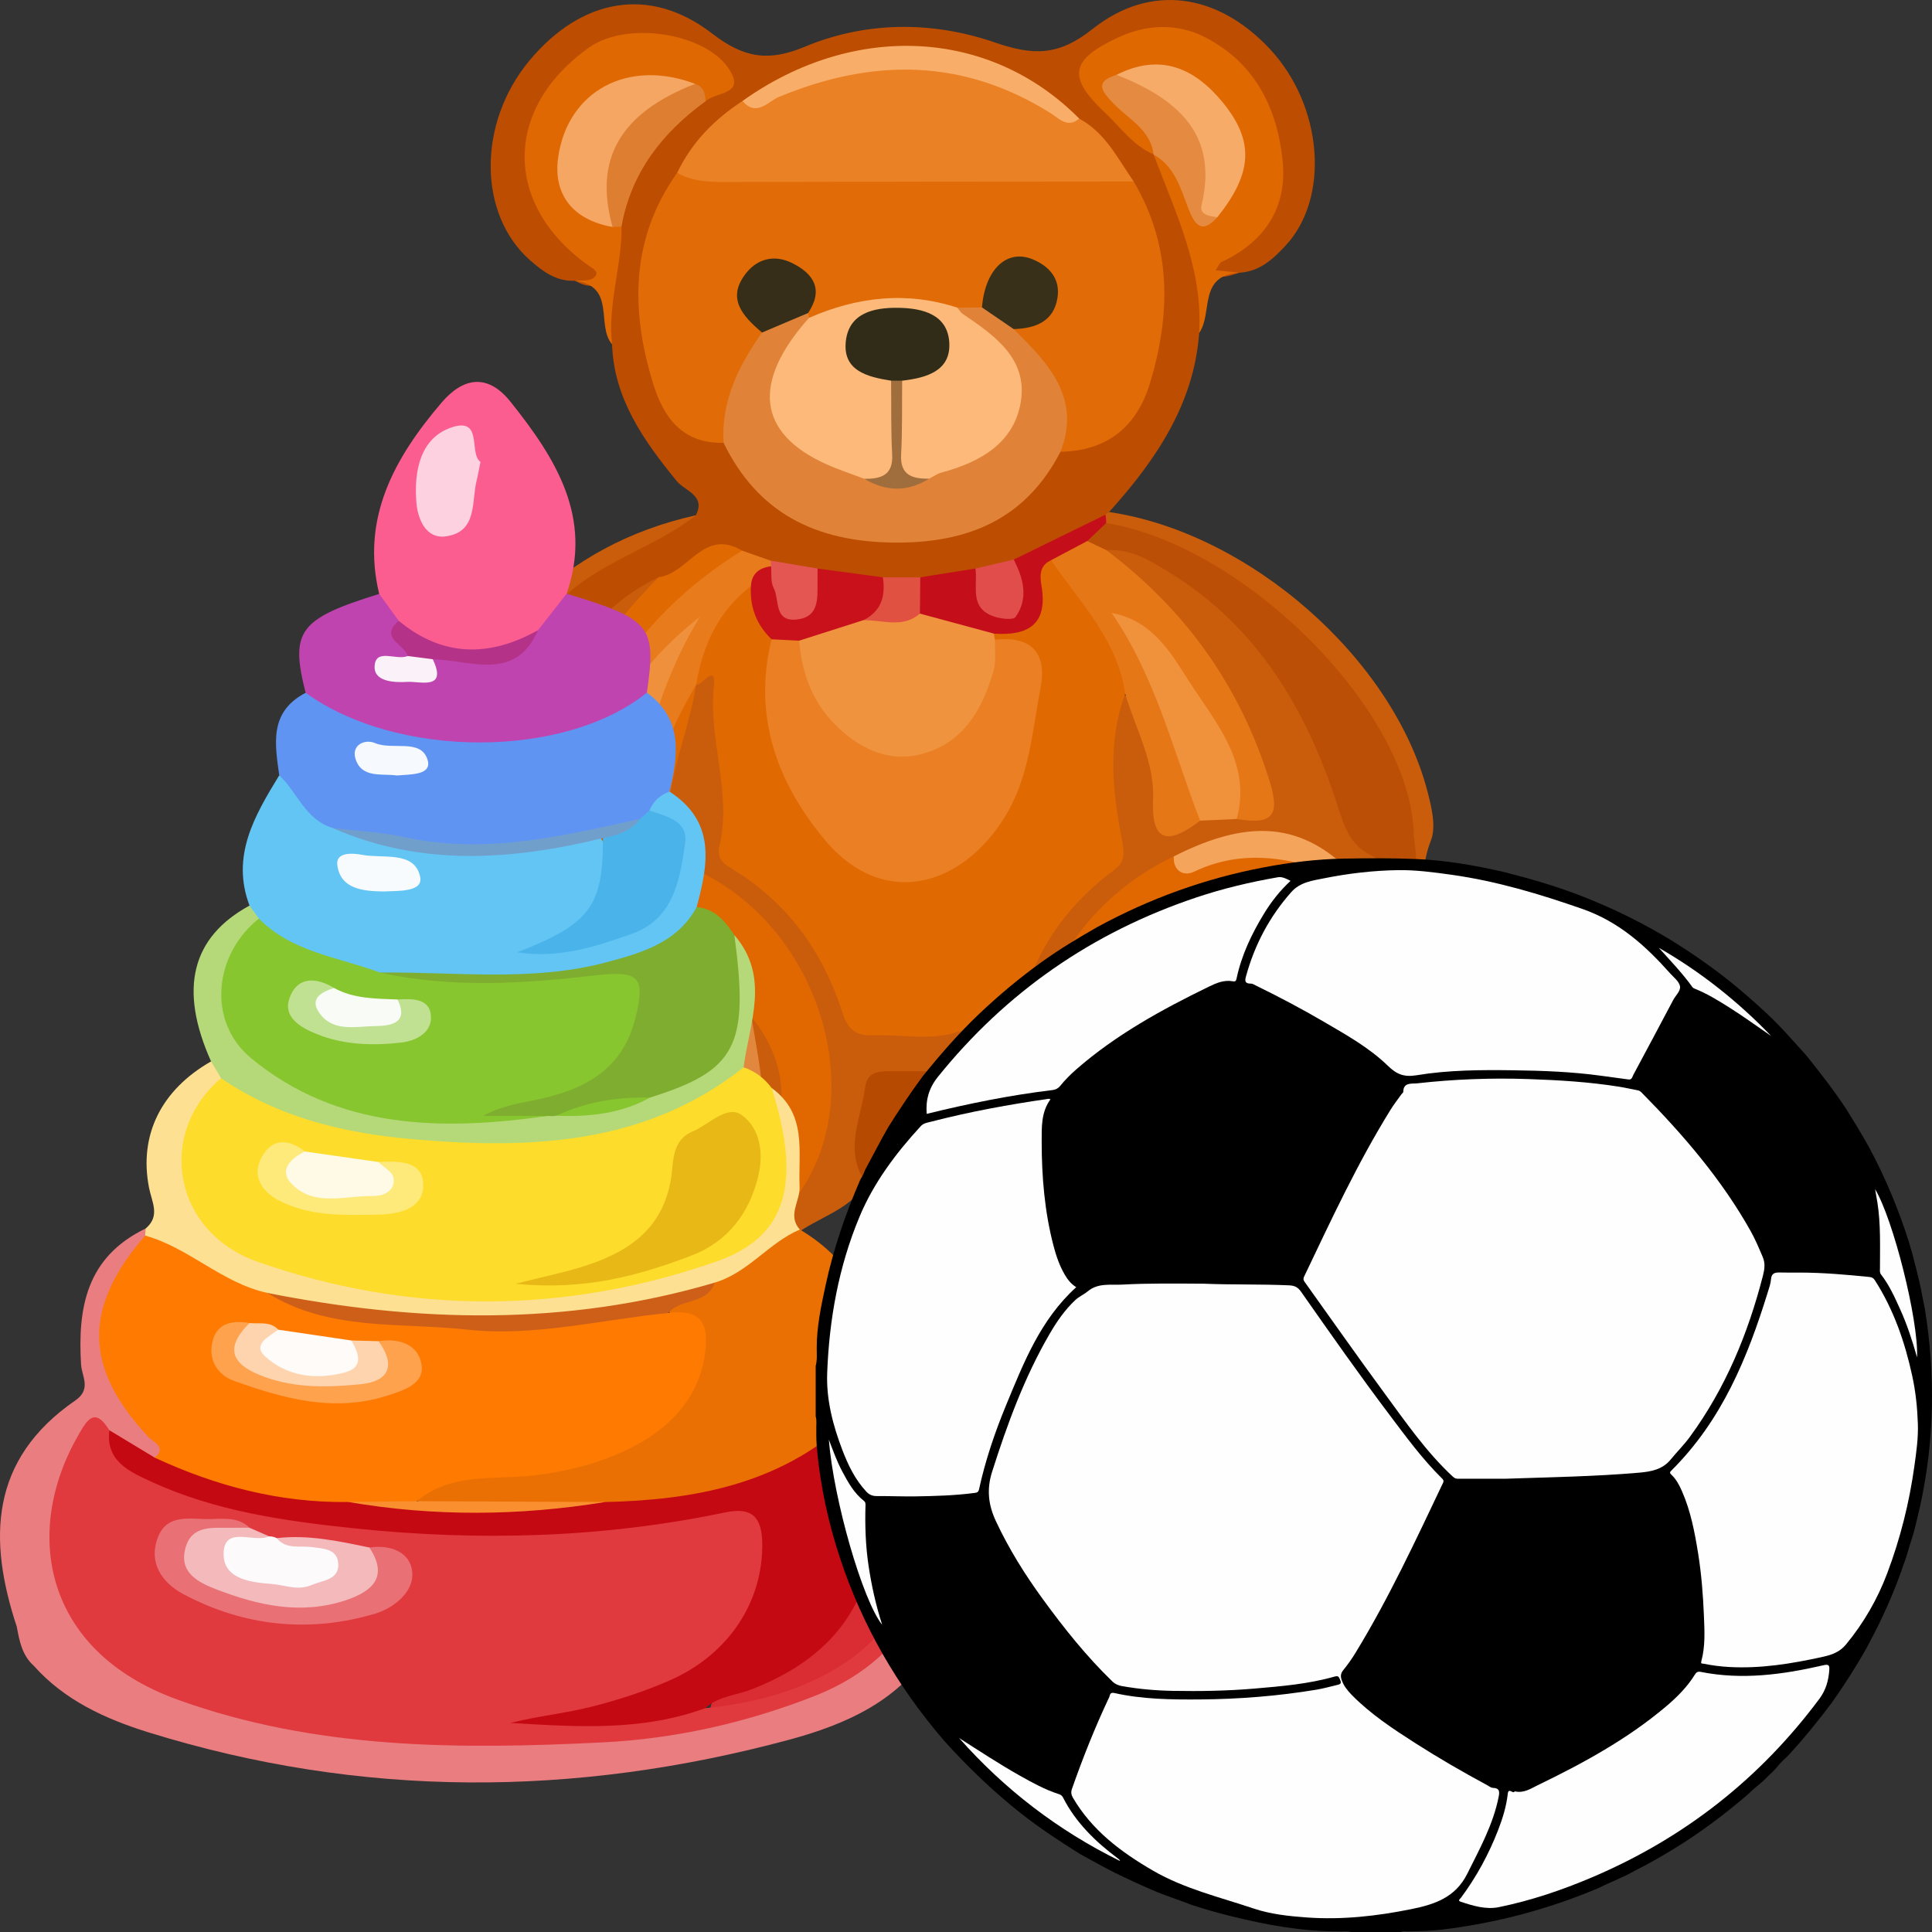 <svg width="75" height="75" viewBox="0 0 75 75" fill="none" xmlns="http://www.w3.org/2000/svg">
<rect x="0" y="0" width="75" height="75" fill="#333333" stroke="none"/>
<g clip-path="url(#clip0_26_133)">
<path d="M27.013 20.002C27.411 19.23 26.585 19.061 26.269 18.674C24.982 17.096 23.831 15.474 23.761 13.368C23.42 11.944 23.575 10.507 23.638 9.072C23.906 6.757 25.196 5.036 27.048 3.642C27.432 3.388 28.019 3.158 27.364 2.639C26.616 2.046 25.791 1.574 24.757 1.662C23.283 1.787 21.579 3.289 21.107 4.877C20.518 6.856 20.958 8.581 22.316 9.59C22.505 9.73 22.727 9.827 22.919 9.966C23.21 10.177 23.58 10.467 23.405 10.798C23.177 11.231 22.714 11.125 22.323 10.9C21.598 10.932 21.077 10.542 20.583 10.108C18.548 8.319 18.535 4.776 20.552 2.352C22.557 -0.057 25.217 -0.57 27.637 1.296C28.875 2.25 29.822 2.407 31.238 1.816C33.636 0.815 36.209 0.818 38.623 1.649C40.125 2.167 41.102 2.167 42.41 1.128C44.675 -0.67 47.279 -0.247 49.285 1.889C51.346 4.086 51.644 7.66 49.908 9.533C49.426 10.053 48.903 10.542 48.112 10.587C47.712 10.715 47.222 10.904 46.977 10.487C46.772 10.139 47.22 9.906 47.477 9.674C49.901 7.486 49.898 4.649 47.498 2.484C46.64 1.71 45.646 1.459 44.517 1.618C43.642 1.74 42.816 2.108 42.508 2.896C42.23 3.61 43.12 3.914 43.515 4.376C43.933 4.864 44.458 5.262 44.883 5.752C44.999 5.889 45.098 6.034 45.189 6.187C46.391 8.293 47.128 10.486 46.552 12.925C46.348 15.69 44.87 17.861 43.056 19.876C43.011 20.032 42.927 20.166 42.803 20.275C41.755 21.059 40.535 21.545 39.37 22.13C38.886 22.341 38.378 22.463 37.854 22.534C37.136 22.686 36.425 22.866 35.682 22.86C35.215 22.879 34.748 22.875 34.283 22.852C33.45 22.807 32.652 22.538 31.816 22.509C31.18 22.478 30.572 22.311 29.96 22.161C29.539 22.073 29.15 21.903 28.765 21.725C27.368 21.262 26.649 22.613 25.518 22.857C22.179 25.13 20.408 28.36 19.598 32.104C19.353 33.236 18.976 34.217 18.179 35.043C17.25 36.007 16.711 35.889 16.375 34.606C15.676 31.947 16.538 29.594 17.942 27.329C20.09 23.865 23.083 21.404 27.013 20.002Z" fill="#BD4E01"/>
<path d="M43.055 19.877C48.509 20.681 54.088 25.569 55.422 30.754C55.578 31.36 55.755 32.091 55.547 32.629C54.817 34.51 55.694 36.107 56.115 37.863C57.027 41.66 55.926 45.054 53.022 47.842C52.263 49.906 48.81 49.986 48.316 50.278C45.376 50.416 42.72 49.865 40.844 47.42C39.828 47.061 38.752 46.796 38.132 45.815C38.658 44.962 38.793 44.028 38.732 43.053C38.887 41.163 38.821 39.242 39.712 37.468C40.026 36.845 40.195 36.066 40.746 35.668C43.073 33.987 43.044 31.679 42.848 29.248C42.783 28.438 42.565 27.488 43.463 26.864C44.965 27.695 44.909 29.22 45.156 30.567C45.32 31.459 45.516 32.016 46.585 31.537C47.006 31.418 47.437 31.381 47.871 31.375C48.666 31.441 49.154 31.35 48.807 30.346C47.82 27.499 46.488 24.882 44.065 22.881C43.559 22.465 42.726 22.2 42.928 21.288C43.909 20.746 44.681 21.354 45.427 21.782C49.056 23.862 50.96 27.185 52.266 30.881C52.632 31.915 53.003 32.812 54.315 33.248C54.579 32.128 54.304 31.151 53.873 30.206C51.874 25.808 48.704 22.563 43.938 20.906C43.598 20.788 43.254 20.678 42.972 20.444C42.887 20.35 42.851 20.249 42.861 20.144C42.871 20.035 42.888 19.981 42.911 19.981L43.055 19.877Z" fill="#CA5D0B"/>
<path d="M27.013 20.002C25.357 21.313 23.166 21.817 21.672 23.399C18.892 26.342 16.294 29.344 16.527 33.677C16.56 34.3 16.418 35.125 17.126 35.332C17.678 35.494 17.844 34.683 18.178 34.298C19.594 32.669 19.097 30.435 20.165 28.66C21.608 26.262 22.813 23.724 25.575 22.404C25.798 23.256 25.043 23.609 24.609 24.105C22.891 26.068 21.709 28.301 20.993 30.76C20.842 31.276 20.359 32.084 21.586 32.1C21.998 32.066 22.394 31.971 22.79 31.867C23.285 31.753 23.783 31.733 24.286 31.794C24.69 31.791 25.168 32.153 25.452 31.565C25.739 29.908 26.049 28.264 26.684 26.693C26.755 26.523 26.852 26.369 26.968 26.226C28.197 25.321 28.156 26.478 28.171 27.026C28.215 28.648 28.518 30.248 28.542 31.861C28.555 32.745 28.766 33.387 29.531 33.936C31.006 34.993 32.106 36.399 32.714 38.054C33.208 39.4 34.073 39.841 35.442 39.712C35.978 39.662 36.519 39.657 37.057 39.602C39.161 39.388 39.255 39.49 39.022 41.644C38.241 42.227 37.319 42.034 36.446 42.052C34.125 42.101 33.771 42.423 33.754 44.636C33.752 44.921 33.803 45.205 33.802 45.493C33.376 46.829 32.018 47.133 31.01 47.825C30.752 48.066 30.494 48.307 30.235 48.548C30.145 48.825 30.038 49.099 29.808 49.295C27.652 51.139 21.645 50.464 19.823 48.176C19.725 47.534 19.125 47.259 18.744 46.829C16.215 43.965 15.487 40.716 16.608 37.135C16.822 36.451 16.76 35.964 16.469 35.364C15.473 33.311 15.481 31.238 16.507 29.188C18.722 24.761 21.733 21.176 27.013 20.002Z" fill="#CA5D0B"/>
<path d="M44.783 5.993C43.983 5.651 43.51 4.949 42.913 4.39C41.42 2.991 41.534 2.32 43.428 1.445C44.508 0.946 45.682 0.897 46.733 1.423C48.725 2.419 49.585 4.214 49.791 6.244C49.971 8.009 49.138 9.375 47.423 10.167C47.339 10.206 47.299 10.335 47.19 10.492C47.527 10.527 47.819 10.558 48.112 10.587C46.493 10.686 47.095 12.16 46.551 12.925C46.707 10.439 45.635 8.245 44.782 5.998C45.663 5.889 45.79 6.634 46.163 7.114C46.409 7.432 46.348 8.1 47.073 7.896C48.144 6.79 48.058 5.633 47.223 4.473C46.376 3.295 45.305 2.621 43.76 3.217C43.248 3.863 43.996 4.06 44.234 4.423C44.552 4.909 45.246 5.258 44.783 5.993Z" fill="#E06801"/>
<path d="M22.322 10.9C22.558 10.874 22.848 10.921 23.017 10.806C23.345 10.58 23.019 10.432 22.853 10.314C19.532 7.954 19.539 4.206 22.872 1.842C24.412 0.749 27.712 1.329 28.429 2.913C28.774 3.677 27.745 3.588 27.388 3.933C27.167 3.707 26.856 3.641 26.579 3.513C24.96 2.979 23.678 3.399 22.727 4.764C21.652 6.307 21.972 7.535 23.719 8.568C23.872 8.613 24.009 8.688 24.128 8.792C24.145 10.328 23.579 11.819 23.762 13.368C23.125 12.63 23.934 11.11 22.322 10.9Z" fill="#E06802"/>
<path d="M28.089 17.189C26.457 17.231 25.747 16.156 25.359 14.905C24.481 12.069 24.465 9.282 26.286 6.71C27.824 6.289 29.396 6.537 30.95 6.52C34.435 6.482 37.922 6.509 41.407 6.507C42.319 6.507 43.213 6.547 44.009 7.046C45.492 9.555 45.449 12.191 44.646 14.863C44.149 16.514 43.036 17.503 41.167 17.538C41.204 15.668 39.982 14.264 39.233 12.685C39.57 12.124 40.617 12.052 40.406 11.123C40.339 10.83 40.123 10.592 39.794 10.568C38.642 10.485 38.73 11.653 38.13 12.133C37.805 12.307 37.455 12.346 37.092 12.331C35.313 11.82 33.565 12.092 31.824 12.527C31.651 12.508 31.489 12.454 31.342 12.362C31.218 12.162 31.203 11.934 31.165 11.708C31.047 10.997 30.678 10.442 29.869 10.692C29.031 10.95 29.11 11.597 29.489 12.229C29.669 12.53 29.816 12.84 29.759 13.204C28.983 14.447 28.875 15.95 28.089 17.189Z" fill="#E16B06"/>
<path d="M44.01 7.046C38.739 7.051 33.468 7.052 28.198 7.066C27.53 7.068 26.881 7.046 26.287 6.711C26.847 5.54 27.723 4.636 28.823 3.922C30.249 3.545 31.488 2.725 32.981 2.451C36.329 1.836 39.195 2.848 41.895 4.605C42.922 5.16 43.392 6.162 44.01 7.046Z" fill="#EA8125"/>
<path d="M39.349 12.774C40.694 14.1 41.986 15.445 41.167 17.538C39.836 20.111 37.646 21.091 34.709 21.063C31.63 21.034 29.406 19.892 28.089 17.189C27.99 15.569 28.669 14.201 29.582 12.909C29.992 12.253 30.546 11.912 31.366 12.154C31.389 12.214 31.402 12.276 31.405 12.341C31.454 12.513 31.446 12.688 31.362 12.843C29.757 15.805 30.086 16.679 33.335 18.065C33.445 18.111 33.551 18.165 33.659 18.213C34.415 18.576 35.174 18.572 35.936 18.224C36.361 18.011 36.818 17.869 37.244 17.665C39.468 16.596 39.761 15.001 38.093 13.271C37.718 12.882 37.013 12.679 37.157 11.941C37.478 11.939 37.799 11.937 38.12 11.934C38.73 11.943 39.25 12.072 39.349 12.774Z" fill="#E08338"/>
<path d="M25.928 32.17C25.449 32.791 24.973 32.344 24.497 32.167C23.878 30.574 24.72 29.142 25.061 27.664C25.282 26.703 25.825 25.848 26.22 25.125C24.228 26.976 23.732 29.704 22.682 32.175C22.416 32.57 21.997 32.496 21.605 32.501C21.387 32.281 21.258 32.01 21.317 31.718C22.193 27.369 24.132 23.68 28.288 21.385C28.447 21.298 28.633 21.326 28.808 21.375C29.178 21.505 29.55 21.636 29.92 21.766C30.021 21.892 30.033 22.026 29.957 22.168C29.732 22.469 29.477 22.749 29.253 23.053C28.354 24.141 27.68 25.359 27.021 26.586L27.023 26.584C26.351 28.389 25.464 30.157 25.928 32.17Z" fill="#E87B1C"/>
<path d="M28.808 21.375C24.592 23.993 22.322 27.779 21.605 32.5C20.588 32.744 19.989 32.739 20.34 31.371C21.228 27.898 23.034 24.961 25.575 22.403C26.724 22.271 27.307 20.483 28.808 21.375Z" fill="#E16902"/>
<path d="M41.895 4.604C41.438 4.995 41.104 4.594 40.793 4.398C37.391 2.26 33.87 2.253 30.231 3.766C29.81 3.942 29.367 4.556 28.823 3.92C33.161 0.832 38.439 1.108 41.895 4.604Z" fill="#F8AD68"/>
<path d="M42.912 19.98C42.935 20.086 42.945 20.194 42.944 20.303C42.888 20.727 42.592 20.999 42.295 21.271C41.871 21.638 41.307 21.849 41.016 22.362C40.67 24.777 40.67 24.777 38.633 24.961C37.465 24.937 36.39 24.68 35.554 23.823C35.292 23.316 35.334 22.843 35.727 22.411C36.44 22.297 37.154 22.184 37.867 22.07C38.367 22.375 38.208 23.149 38.873 23.373C39.518 22.953 38.977 22.204 39.357 21.722C40.542 21.142 41.727 20.561 42.912 19.98Z" fill="#C40F1A"/>
<path d="M29.151 22.752C29.178 22.276 29.461 22.042 29.932 21.983C30.42 22.277 30.341 22.944 30.836 23.259C31.461 23.091 31.266 22.34 31.737 22.07C32.583 22.183 33.428 22.297 34.274 22.411C34.874 23.254 34.529 23.85 33.736 24.33C32.848 24.688 31.938 24.988 30.993 25.187C30.588 25.234 30.198 25.19 29.826 25.019C28.948 24.444 28.622 23.716 29.151 22.752Z" fill="#C8111B"/>
<path d="M24.127 8.793C24.011 8.8 23.896 8.807 23.779 8.811C22.529 7.783 23.052 6.606 23.576 5.514C24.23 4.149 25.195 3.091 26.984 3.256C27.323 3.368 27.379 3.638 27.387 3.933C25.686 5.17 24.493 6.724 24.127 8.793Z" fill="#DE7E31"/>
<path d="M39.356 21.722C39.379 21.774 39.402 21.827 39.426 21.878C39.765 22.573 39.894 23.291 39.42 23.955C39.334 24.076 38.868 24.024 38.615 23.942C37.604 23.617 37.963 22.753 37.867 22.07C38.363 21.954 38.86 21.838 39.356 21.722Z" fill="#E14D4A"/>
<path d="M31.737 22.07C31.737 22.241 31.74 22.411 31.737 22.582C31.73 23.209 31.817 23.953 30.929 24.049C30.029 24.146 30.269 23.273 30.033 22.825C29.908 22.589 29.959 22.267 29.931 21.984C29.926 21.91 29.922 21.837 29.921 21.765C30.526 21.867 31.131 21.968 31.737 22.07Z" fill="#E45651"/>
<path d="M33.507 24.079C34.233 23.724 34.377 23.12 34.274 22.411C34.758 22.411 35.242 22.411 35.726 22.411C35.721 22.881 35.716 23.351 35.711 23.821C35.111 24.976 34.329 24.683 33.507 24.079Z" fill="#E05142"/>
<path d="M29.151 22.752C29.102 23.554 29.359 24.246 29.952 24.816C30.068 26.617 30.299 28.395 30.957 30.101C31.167 30.646 31.393 31.18 31.757 31.653C34.065 34.652 37.38 34.289 38.914 30.852C39.465 29.615 39.619 28.275 39.878 26.965C40.069 25.999 39.577 25.424 38.722 25.045C38.579 24.923 38.528 24.775 38.581 24.597C39.949 24.694 40.67 24.206 40.435 22.769C40.375 22.407 40.316 21.965 40.802 21.748C42.635 22.795 44.051 25.345 43.681 26.933C42.98 28.823 43.189 30.768 43.563 32.65C43.679 33.231 43.614 33.499 43.254 33.767C40.315 35.953 39.207 38.902 39.324 42.377C39.336 42.729 39.306 43.072 38.979 43.31C38.439 42.745 38.513 42.172 38.958 41.596C39.144 40.148 38.759 39.573 37.075 40.088C36.092 40.389 34.936 40.149 33.86 40.191C33.205 40.216 32.901 39.924 32.717 39.346C31.975 37.02 30.643 35.098 28.479 33.765C28.136 33.553 27.802 33.378 27.933 32.825C28.417 30.763 27.5 28.737 27.712 26.657C27.809 25.702 27.266 26.611 27.023 26.587C27.274 25.072 27.872 23.737 29.151 22.752Z" fill="#E16902"/>
<path d="M52.833 34.267C55.649 35.846 55.612 38.483 55.622 41.237C54.99 40.866 55.496 40.099 54.924 39.839C54.26 39.509 54.2 38.815 53.907 38.264C52.219 35.095 48.555 34.511 45.753 36.837C44.673 37.733 44.28 39.164 42.977 39.827C40.623 44.849 43.968 48.777 50.27 48.391C47.333 50.384 42.658 49.169 40.945 45.599C38.78 41.087 40.645 35.604 45.566 33.244C45.903 33.426 46.272 33.441 46.609 33.307C48.894 32.391 50.942 32.843 52.833 34.267Z" fill="#E16801"/>
<path d="M42.977 39.827C44.044 37.709 45.441 35.971 47.899 35.148C50.547 34.262 54.248 36.114 54.924 39.839C55.112 42.849 54.339 45.458 51.487 47.112C49.681 48.16 47.636 48.351 45.831 47.413C43.982 46.453 42.803 44.821 42.925 42.596C42.976 41.675 42.962 40.75 42.977 39.827Z" fill="#E1863D"/>
<path d="M42.206 21.004C42.452 20.77 42.698 20.537 42.944 20.304C48.358 21.187 54.754 27.629 54.881 32.357C54.896 32.913 55.181 33.684 54.653 33.989C53.991 34.373 53.738 33.455 53.243 33.212C52.358 32.777 52.178 32.048 51.889 31.168C50.711 27.583 48.857 24.364 45.443 22.253C44.697 21.792 43.924 21.287 42.952 21.358C42.555 21.53 42.353 21.321 42.206 21.004Z" fill="#BB4F05"/>
<path d="M42.206 21.003C42.454 21.122 42.703 21.241 42.952 21.359C46.04 23.686 48.126 26.635 49.272 30.276C49.721 31.702 49.381 32.02 48.008 31.793C46.939 28.116 46.5 27.306 43.792 24.227C45.301 26.881 46.508 29.191 46.589 31.858C45.417 32.75 44.686 32.797 44.762 31.038C44.826 29.578 44.081 28.292 43.681 26.933C43.393 24.858 41.93 23.389 40.802 21.747C41.27 21.499 41.738 21.251 42.206 21.003Z" fill="#E67717"/>
<path d="M38.957 41.594C38.964 42.166 38.972 42.738 38.978 43.31C39.37 44.349 39.396 45.284 38.188 45.863C36.644 45.854 35.1 45.844 33.557 45.835C32.763 44.611 33.435 43.395 33.59 42.179C33.67 41.551 34.215 41.586 34.688 41.584C36.111 41.58 37.534 41.59 38.957 41.594Z" fill="#B74A01"/>
<path d="M46.589 31.858C45.535 29.146 44.869 26.284 43.153 23.794C44.76 24.095 45.459 25.363 46.151 26.437C47.188 28.046 48.605 29.624 48.008 31.794C47.534 31.815 47.061 31.836 46.589 31.858Z" fill="#F0913C"/>
<path d="M52.833 34.267C50.72 33.502 48.618 32.761 46.355 33.838C45.942 34.035 45.534 33.809 45.566 33.245C48.686 31.665 50.785 31.961 52.833 34.267Z" fill="#F5A45B"/>
<path d="M17.621 42.615C16.157 40.654 16.648 37.114 18.635 35.297C20.343 33.785 22.324 33.138 24.639 33.518C24.943 33.568 25.215 33.426 25.464 33.263C31.364 34.547 34.264 42.324 30.756 46.676C28.837 49.057 25.625 49.864 22.156 48.15C25.399 48.941 27.773 48.452 29.259 45.947C30.525 43.812 30.891 41.614 29.174 39.479C28.318 39.529 28.179 38.761 27.787 38.312C26.067 36.342 23.724 35.491 21.62 36.12C19.458 36.767 18.298 38.415 18.075 41.174C18.032 41.688 18.064 42.219 17.621 42.615Z" fill="#E16801"/>
<path d="M17.621 42.615C17.563 40.813 17.489 39.003 18.783 37.491C21.366 34.474 26.015 34.879 28.404 38.323C28.668 38.704 28.918 39.094 29.174 39.479C29.339 40.557 29.58 41.612 29.607 42.722C29.665 45.056 28.432 46.698 26.439 47.528C24.388 48.383 22.243 48.07 20.398 46.565C19.071 45.482 18.36 44.051 17.621 42.615Z" fill="#E2873E"/>
<path d="M22.682 32.175C22.87 28.793 24.43 26.093 27.169 23.945C25.61 26.503 24.91 29.293 24.497 32.167C23.892 32.17 23.287 32.172 22.682 32.175Z" fill="#EF913C"/>
<path d="M25.463 33.263C25.32 33.433 25.171 33.757 25.037 33.751C22.738 33.651 20.63 34.244 18.636 35.297C20.326 32.795 22.699 32.419 25.463 33.263Z" fill="#FAAF6B"/>
<path d="M25.928 32.171C25.095 30.09 26.019 28.33 27.023 26.584C26.734 28.46 25.86 30.229 25.928 32.171Z" fill="#E16902"/>
<path d="M43.347 2.904C45.032 2.051 46.357 2.641 47.43 3.931C48.709 5.468 48.63 6.715 47.259 8.43C46.734 8.809 46.389 8.519 46.424 8.055C46.599 5.72 45.373 4.256 43.366 3.222C43.284 3.18 43.306 3.023 43.347 2.904Z" fill="#F7AB68"/>
<path d="M43.347 2.904C45.699 3.834 47.31 5.199 46.644 7.969C46.556 8.332 46.956 8.394 47.26 8.431C46.699 9.042 46.424 8.825 46.156 8.152C45.841 7.363 45.636 6.48 44.782 5.999L44.783 5.995C44.669 5.027 43.786 4.612 43.2 3.994C42.751 3.52 42.494 3.17 43.347 2.904Z" fill="#E58B41"/>
<path d="M26.984 3.256C24.073 4.387 23.043 6.173 23.779 8.811C22.236 8.54 21.46 7.545 21.669 6.101C22.04 3.522 24.387 2.267 26.984 3.256Z" fill="#F4A662"/>
<path d="M37.158 11.941C37.234 12.027 37.294 12.134 37.387 12.197C38.633 13.034 39.903 13.94 39.626 15.606C39.361 17.199 38.063 17.937 36.547 18.346C36.379 18.391 36.23 18.501 36.072 18.581C35.266 18.913 34.809 18.73 34.813 17.812C34.817 16.95 34.819 16.087 34.809 15.228C34.737 14.56 35.359 14.401 35.737 14.06C36.213 13.632 36.349 13.151 35.76 12.747C35.103 12.296 34.381 12.31 33.761 12.828C33.29 13.22 33.45 13.65 33.845 14.029C34.211 14.38 34.851 14.521 34.805 15.192C34.795 16.062 34.793 16.928 34.802 17.794C34.812 18.703 34.374 18.916 33.551 18.587C33.053 18.397 32.543 18.231 32.059 18.012C29.402 16.81 29.178 14.839 31.405 12.34C33.272 11.522 35.182 11.299 37.158 11.941Z" fill="#FDB97A"/>
<path d="M31.367 12.153C30.772 12.406 30.177 12.657 29.582 12.909C28.824 12.266 28.179 11.572 28.981 10.583C29.429 10.031 30.079 9.883 30.738 10.206C31.608 10.63 31.973 11.261 31.367 12.153Z" fill="#362E18"/>
<path d="M39.349 12.774C38.94 12.494 38.53 12.214 38.12 11.934C38.239 10.461 39.082 9.653 40.086 10.066C40.758 10.343 41.165 10.843 41.051 11.562C40.909 12.47 40.21 12.752 39.349 12.774Z" fill="#383019"/>
<path d="M35.022 14.778C35.011 15.735 35.032 16.693 34.981 17.648C34.939 18.445 35.411 18.594 36.072 18.581C35.234 19.103 34.393 19.091 33.552 18.587C34.217 18.598 34.677 18.435 34.634 17.645C34.582 16.691 34.603 15.733 34.593 14.777C34.736 14.657 34.879 14.663 35.022 14.778Z" fill="#A06D3D"/>
<path d="M38.58 24.596C38.595 24.675 38.61 24.753 38.623 24.832C39.541 26.291 38.625 27.4 37.787 28.447C36.914 29.538 35.713 29.998 34.257 29.659C31.973 29.129 30.463 26.902 31.02 24.871C31.849 24.607 32.677 24.343 33.505 24.079C34.248 24.053 35.038 24.411 35.71 23.82C36.668 24.08 37.624 24.338 38.58 24.596Z" fill="#F0933F"/>
<path d="M31.021 24.871C31.135 26.176 31.56 27.34 32.571 28.277C33.502 29.14 34.599 29.608 35.842 29.255C37.448 28.798 38.146 27.487 38.568 26.045C38.678 25.666 38.61 25.238 38.623 24.832C40.091 24.675 40.642 25.403 40.396 26.69C40.072 28.378 39.966 30.138 39.034 31.668C37.323 34.475 34.257 35.288 32.019 32.603C30.122 30.326 29.233 27.759 29.951 24.817C30.308 24.834 30.665 24.853 31.021 24.871Z" fill="#EA8023"/>
<path d="M44.74 42.044C44.749 38.678 46.982 36.389 50.094 36.306C52.439 36.243 54.479 38.139 54.361 41.129C54.23 44.456 52.294 46.772 48.848 46.794C46.482 46.809 44.733 44.733 44.74 42.044Z" fill="#FEBA7B"/>
<path d="M27.775 42.48C27.782 45.274 26.274 46.838 23.584 46.827C20.564 46.815 18.355 44.512 18.335 41.354C18.32 38.784 20.091 36.751 22.452 36.784C25.656 36.829 28.2 40.012 27.775 42.48Z" fill="#FEBA7B"/>
<path d="M35.022 14.778C34.879 14.778 34.735 14.778 34.593 14.778C33.655 14.63 32.703 14.387 32.836 13.236C32.962 12.159 33.901 11.937 34.858 11.949C35.817 11.96 36.777 12.204 36.85 13.282C36.925 14.393 35.98 14.668 35.022 14.778Z" fill="#302C18"/>
<path d="M28.866 41.434C29.324 41.583 29.676 41.864 29.956 42.236C31.857 44.751 30.909 48.838 26.805 49.858C21.354 51.213 15.889 51.338 10.492 49.671C7.7 48.809 6.314 46.62 6.68 44.1C6.836 43.019 7.234 42.08 8.437 41.699C8.873 41.646 9.272 41.774 9.651 41.96C14.087 44.142 18.771 44.245 23.548 43.469C24.746 43.275 25.796 42.662 26.885 42.168C27.524 41.879 28.072 41.339 28.866 41.434Z" fill="#FDDC2B"/>
<path d="M31.051 47.73C33.191 49.013 33.991 50.801 33.571 53.238C33.485 53.734 33.562 54.256 33.564 54.767C33.457 55.125 33.219 55.407 32.983 55.692C30.146 58.047 26.764 58.791 23.126 58.782C20.921 58.692 18.707 58.983 16.514 58.602C15.502 57.626 16.559 57.415 17.154 57.277C18.308 57.006 19.498 56.859 20.691 56.767C22.525 56.626 24.204 56.068 25.579 54.856C26.91 53.683 27.044 52.328 26.016 51.145C25.759 49.987 27.038 50.191 27.462 49.634C28.213 49.182 29.026 48.818 29.625 48.153C29.999 47.738 30.463 47.517 31.051 47.73Z" fill="#EB7004"/>
<path d="M9.686 35.154C8.959 33.234 9.884 31.662 10.84 30.098C12.047 30.272 12.254 31.705 13.388 31.972C15.964 32.656 18.555 33.034 21.218 32.471C21.862 32.335 22.529 32.308 23.192 32.337C24.383 34.007 23.696 35.677 21.382 36.726C25.858 35.911 27.038 33.677 25.057 31.394C25.184 30.931 25.381 30.56 25.991 30.73C27.801 31.905 27.495 33.542 27.044 35.212C27.273 36.274 26.392 36.641 25.706 37.027C24.333 37.8 22.801 38.16 21.216 38.187C19.167 38.222 17.117 38.254 15.069 38.161C13.207 37.737 11.255 37.498 9.924 35.929C9.748 35.699 9.662 35.442 9.686 35.154Z" fill="#62C5F4"/>
<path d="M33.898 54.833C34.814 54.61 35.199 55.248 35.59 55.829C37.068 58.025 37.041 60.395 36.425 62.826C36.46 63.214 36.383 63.579 36.193 63.923C34.965 66.014 32.83 66.945 30.636 67.536C22.331 69.775 14.011 69.814 5.752 67.246C4.078 66.725 2.5 65.999 1.315 64.669C0.857 64.26 0.754 63.707 0.652 63.152C-0.465 59.774 -0.409 56.664 2.921 54.367C3.562 53.925 3.175 53.434 3.147 52.97C3.014 50.775 3.348 48.802 5.654 47.69C5.769 47.826 5.818 47.98 5.793 48.154C5.358 49.084 4.724 49.911 4.5 50.956C4.176 52.472 4.436 53.758 5.508 54.946C5.919 55.401 7.01 55.786 6.108 56.71C5.24 56.842 4.704 56.157 3.99 55.918C2.116 57.337 1.895 61.067 3.583 63.134C4.501 64.257 5.703 64.998 7.083 65.516C9.408 66.387 11.823 66.927 14.291 67.087C19.956 67.455 25.607 67.545 31.05 65.536C34.961 64.094 36.433 61.122 35.029 57.348C34.658 56.508 33.77 55.882 33.898 54.833Z" fill="#E97D80"/>
<path d="M12.91 32.141C11.842 31.814 11.55 30.759 10.84 30.098C10.673 28.879 10.438 27.64 11.864 26.895C12.171 26.802 12.46 26.877 12.736 27.001C16.566 28.734 20.4 28.714 24.239 27.033C24.516 26.912 24.802 26.831 25.112 26.887C26.526 27.931 26.331 29.315 25.991 30.731C25.615 30.862 25.357 31.11 25.209 31.466C25.09 31.753 24.915 31.995 24.619 32.138C20.717 33.087 16.814 33.341 12.91 32.141Z" fill="#6094F2"/>
<path d="M14.72 23.055C14.011 20.124 15.3 17.788 17.138 15.634C17.986 14.639 18.935 14.493 19.815 15.593C21.572 17.791 23.024 20.087 21.996 23.048C22.181 23.937 21.425 24.301 20.937 24.816C18.781 26.018 17.343 25.933 15.397 24.495C15.014 24.085 14.68 23.651 14.72 23.055Z" fill="#FB5D90"/>
<path d="M20.886 24.464C21.256 23.992 21.626 23.519 21.997 23.047C25.282 24.045 25.482 24.291 25.114 26.887C21.924 29.463 15.429 29.467 11.865 26.895C11.253 24.496 11.608 24.019 14.721 23.055C14.973 23.403 15.226 23.751 15.478 24.099C15.411 24.643 16.196 25.016 15.813 25.62C15.585 25.833 15.409 26.01 15.94 26.063C16.516 26.12 16.617 25.551 17.008 25.375C18.41 25.509 19.853 25.798 20.886 24.464Z" fill="#BF44AF"/>
<path d="M14.748 37.755C17.677 37.718 20.633 38.126 23.518 37.362C24.902 36.995 26.305 36.591 27.044 35.212C27.767 35.281 28.152 35.771 28.508 36.3C28.672 36.902 28.987 37.451 29.029 38.1C29.203 40.774 28.455 41.776 25.319 42.957C24.08 43.12 22.846 43.318 21.633 43.624C21.446 43.678 21.255 43.712 21.062 43.735C20.129 43.717 19.127 44.019 18.3 43.184C18.881 42.304 19.89 42.463 20.706 42.234C22.081 41.85 23.331 41.332 23.923 39.954C24.43 38.773 24.128 38.353 22.796 38.46C20.69 38.631 18.583 38.569 16.477 38.531C15.825 38.519 14.977 38.724 14.748 37.755Z" fill="#7FAD2F"/>
<path d="M31.051 47.73C29.835 48.248 29.05 49.407 27.744 49.791C26.106 50.792 24.259 51.298 22.378 51.379C18.501 51.547 14.601 51.726 10.791 50.71C8.9 50.098 7.057 49.397 5.633 47.965C5.637 47.873 5.645 47.782 5.655 47.691C6.23 47.202 5.898 46.676 5.786 46.112C5.381 44.053 6.267 42.304 8.193 41.204C8.515 41.314 8.686 41.508 8.582 41.855C6.065 44.001 6.703 47.832 10.021 48.99C15.907 51.042 21.932 51.028 27.822 48.968C30.583 48.002 31.107 45.883 29.957 42.237C31.348 43.249 30.98 44.712 31.04 46.076C31.063 46.628 30.555 47.185 31.051 47.73Z" fill="#FDE092"/>
<path d="M8.582 41.855C8.452 41.638 8.322 41.42 8.193 41.203C6.934 38.392 7.43 36.385 9.686 35.154C9.808 35.322 9.93 35.491 10.051 35.659C9.988 36.192 9.629 36.613 9.473 37.114C8.826 39.194 9.414 40.916 11.473 41.745C14.582 42.996 17.86 43.636 21.271 43.318C21.381 43.331 21.49 43.33 21.598 43.312C22.801 43.035 24.049 42.978 25.232 42.608C28.59 41.556 29.086 40.601 28.508 36.299C29.912 37.928 29.094 39.7 28.866 41.435C25.073 44.445 20.602 44.621 16.024 44.224C13.368 43.995 10.809 43.383 8.582 41.855Z" fill="#B5D879"/>
<path d="M33.898 54.833C34.382 55.531 34.867 56.228 35.351 56.926C36.239 59.642 36.133 62.201 33.728 64.179C31.973 65.622 29.9 66.477 27.53 66.484C27.734 65.66 27.734 65.66 29.068 65.125C32.09 63.915 33.827 61.486 33.354 58.802C33.145 57.611 32.988 56.423 32.858 55.227C32.943 54.859 33.267 54.833 33.564 54.767C33.684 54.746 33.796 54.768 33.898 54.833Z" fill="#DA2D33"/>
<path d="M20.013 49.835C21.152 49.55 21.829 49.409 22.488 49.211C24.306 48.662 25.724 47.778 26.052 45.734C26.15 45.129 26.061 44.268 26.884 43.924C27.522 43.657 28.226 42.866 28.804 43.291C29.486 43.79 29.66 44.726 29.435 45.661C29.081 47.13 28.224 48.222 26.811 48.754C24.806 49.509 22.734 50.106 20.013 49.835Z" fill="#E8B916"/>
<path d="M14.687 45.107C15.479 45.073 16.447 45.045 16.429 46.038C16.413 46.898 15.54 47.137 14.687 47.151C13.37 47.173 12.041 47.228 10.838 46.609C10.217 46.289 9.791 45.716 10.105 45.029C10.465 44.239 11.116 44.13 11.833 44.699C11.772 45.376 11.813 46.009 12.757 45.995C13.528 45.985 14.508 46.334 14.687 45.107Z" fill="#FEE97B"/>
<path d="M14.687 45.108C14.892 45.309 15.235 45.488 15.273 45.716C15.36 46.228 14.896 46.436 14.481 46.429C13.387 46.41 12.143 46.879 11.28 45.911C10.833 45.408 11.295 44.96 11.833 44.7C12.785 44.836 13.736 44.972 14.687 45.108Z" fill="#FEFAE5"/>
<path d="M5.633 47.965C7.35 48.442 8.617 49.809 10.382 50.191C14.614 51.575 18.947 51.465 23.313 51.053C24.178 50.972 25.05 50.48 25.94 50.97C27.401 50.775 27.52 51.6 27.35 52.67C26.884 55.598 23.696 56.926 20.725 57.275C19.188 57.455 17.505 57.154 16.182 58.276C15.49 58.974 14.581 58.702 13.752 58.784C11.506 58.865 9.371 58.344 7.284 57.618C6.753 57.434 6.083 57.331 6.01 56.587C6.482 56.167 5.961 55.995 5.765 55.787C3.255 53.113 3.211 50.77 5.633 47.965Z" fill="#FE7A01"/>
<path d="M6.01 56.588C8.384 57.689 10.869 58.344 13.524 58.308C16.845 58.586 20.166 58.584 23.487 58.309C26.948 58.23 30.219 57.62 32.859 55.227C33.028 55.266 33.347 55.318 33.345 55.339C33.155 57.097 34.205 58.732 33.825 60.528C33.278 63.108 31.592 64.639 29.174 65.582C28.573 65.816 27.881 65.842 27.382 66.31C25.995 67.483 24.242 67.202 22.629 67.317C21.578 67.392 20.37 67.746 19.389 66.87C19.95 66.104 20.795 66.15 21.535 66.002C22.951 65.719 24.364 65.424 25.667 64.806C27.436 63.969 28.663 62.694 28.963 60.742C29.123 59.703 28.722 59.157 27.566 59.38C25.615 59.758 23.63 59.809 21.656 59.965C16.574 60.365 11.605 59.783 6.733 58.371C5.984 58.154 5.262 57.833 4.681 57.313C4.137 56.826 3.655 56.283 4.245 55.521C4.833 55.877 5.421 56.232 6.01 56.588Z" fill="#C50912"/>
<path d="M25.94 50.97C23.339 51.227 20.74 51.901 18.134 51.615C15.529 51.33 12.759 51.683 10.382 50.192C16.201 51.347 21.995 51.487 27.744 49.792C27.471 50.651 26.416 50.398 25.94 50.97Z" fill="#CE5F19"/>
<path d="M23.487 58.309C20.167 58.85 16.846 58.879 13.524 58.307C14.409 58.297 15.295 58.287 16.182 58.276C18.617 58.287 21.052 58.298 23.487 58.309Z" fill="#FA8F2F"/>
<path d="M21.271 43.318C17.149 43.907 13.105 43.852 9.751 41.081C8.022 39.653 8.308 37.037 10.051 35.66C11.326 36.963 13.136 37.152 14.748 37.755C17.509 38.364 20.295 38.189 23.058 37.869C24.807 37.667 25.079 37.891 24.659 39.549C24.139 41.605 22.577 42.352 20.661 42.726C20.03 42.849 19.398 42.964 18.756 43.318C19.594 43.318 20.433 43.318 21.271 43.318Z" fill="#87C62F"/>
<path d="M24.85 31.789C24.97 31.681 25.089 31.573 25.209 31.465C25.866 31.693 26.72 31.858 26.597 32.724C26.395 34.141 26.161 35.675 24.512 36.257C23.126 36.745 21.692 37.221 20.082 36.968C22.905 35.87 23.416 35.179 23.406 32.536C23.771 32.077 24.407 32.107 24.85 31.789Z" fill="#4AB3EA"/>
<path d="M24.85 31.789C24.498 32.269 23.964 32.423 23.406 32.535C19.867 33.396 16.353 33.652 12.91 32.142C13.849 32.258 14.806 32.303 15.726 32.503C18.853 33.182 21.846 32.454 24.85 31.789Z" fill="#719FCC"/>
<path d="M14.879 34.607C14.075 34.595 13.22 34.508 13.095 33.588C13.024 33.066 13.686 33.114 14.065 33.185C14.88 33.337 16.087 33.023 16.309 34.029C16.445 34.642 15.453 34.577 14.879 34.607Z" fill="#F7FBFE"/>
<path d="M4.245 55.522C4.095 56.721 5.02 57.127 5.89 57.527C8.359 58.662 11.039 59.044 13.71 59.325C18.55 59.835 23.381 59.712 28.164 58.709C29.143 58.504 29.572 58.849 29.59 59.884C29.632 62.13 28.332 64.211 25.99 65.237C25.011 65.666 23.975 66.001 22.934 66.262C21.912 66.517 20.851 66.623 19.82 66.884C22.372 67.038 24.92 67.215 27.382 66.31C31.506 65.909 34.985 64.005 35.603 60.342C35.807 59.129 35.104 58.08 35.352 56.926C37.097 60.727 35.608 64.272 31.623 65.838C28.988 66.873 26.213 67.499 23.415 67.638C17.836 67.916 12.259 67.922 6.882 65.975C1.7 64.099 0.867 59.484 3.042 55.711C3.379 55.125 3.676 54.597 4.245 55.522Z" fill="#E0393E"/>
<path d="M15.411 30.104C14.821 30.02 14.027 30.227 13.796 29.441C13.645 28.926 14.152 28.675 14.564 28.848C15.246 29.135 16.341 28.657 16.598 29.495C16.783 30.098 15.935 30.057 15.411 30.104Z" fill="#F6F9FD"/>
<path d="M18.652 17.93C18.581 18.277 18.556 18.448 18.512 18.614C18.288 19.457 18.563 20.659 17.288 20.824C16.567 20.918 16.223 20.206 16.165 19.515C16.063 18.288 16.312 16.995 17.541 16.588C18.763 16.184 18.19 17.611 18.652 17.93Z" fill="#FED1E0"/>
<path d="M20.886 24.464C20.011 26.48 18.285 25.632 16.8 25.591C16.439 25.81 16.108 25.813 15.825 25.466C15.714 25.01 14.688 24.768 15.478 24.099C17.186 25.511 18.997 25.52 20.886 24.464Z" fill="#B43389"/>
<path d="M15.825 25.466C16.15 25.508 16.475 25.55 16.8 25.591C17.378 26.811 16.309 26.44 15.813 26.471C15.313 26.503 14.523 26.467 14.542 25.88C14.566 25.131 15.397 25.657 15.825 25.466Z" fill="#FAF2F8"/>
<path d="M25.232 42.609C24.103 43.236 22.868 43.36 21.598 43.313C22.745 42.77 23.965 42.578 25.232 42.609Z" fill="#87C62F"/>
<path d="M14.695 52.065C15.52 51.932 16.256 52.212 16.365 52.988C16.469 53.721 15.694 53.967 15.047 54.175C12.969 54.842 11.01 54.295 9.085 53.606C8.505 53.399 8.122 52.881 8.221 52.217C8.345 51.39 8.942 51.236 9.689 51.36C9.398 52.747 10.284 53.126 11.449 53.294C13.594 53.605 14.248 53.364 14.695 52.065Z" fill="#FEA24E"/>
<path d="M14.695 52.065C15.36 52.979 15.134 53.624 13.985 53.737C12.753 53.858 11.504 53.895 10.293 53.459C9.049 53.011 8.646 52.393 9.689 51.36C10.072 51.402 10.494 51.283 10.804 51.619C10.714 52.422 11.193 52.752 11.925 52.9C12.754 53.069 13.32 52.789 13.638 52.036C13.99 52.046 14.343 52.056 14.695 52.065Z" fill="#FED4AF"/>
<path d="M13.638 52.037C13.928 52.52 14.131 53.076 13.4 53.275C12.278 53.58 11.126 53.434 10.277 52.64C9.793 52.188 10.447 51.883 10.804 51.619C11.748 51.758 12.693 51.897 13.638 52.037Z" fill="#FEFBF9"/>
<path d="M15.432 38.801C16.049 38.761 16.748 38.757 16.73 39.544C16.716 40.079 16.166 40.404 15.598 40.469C14.466 40.601 13.34 40.569 12.27 40.131C11.642 39.874 10.985 39.481 11.236 38.753C11.523 37.922 12.243 37.91 12.967 38.353C13.298 39.636 13.938 39.753 15.432 38.801Z" fill="#C0E192"/>
<path d="M15.432 38.801C15.867 39.691 15.222 39.825 14.582 39.832C13.826 39.84 12.946 40.078 12.408 39.338C11.999 38.776 12.461 38.516 12.968 38.353C13.735 38.778 14.588 38.764 15.432 38.801Z" fill="#F9FCF6"/>
<path d="M14.339 60.073C15.165 59.956 15.928 60.251 16.003 61.017C16.083 61.825 15.24 62.44 14.575 62.639C12.012 63.404 9.473 63.139 7.116 61.883C6.287 61.442 5.753 60.668 6.128 59.682C6.486 58.74 7.4 58.982 8.153 58.97C8.681 58.962 9.252 58.878 9.687 59.307C9.587 59.458 9.434 59.542 9.279 59.633C8.813 59.908 7.864 59.555 7.881 60.406C7.899 61.263 8.776 61.432 9.448 61.602C10.139 61.778 10.849 61.99 11.572 61.978C12.924 61.953 14.082 61.604 14.339 60.073Z" fill="#E97074"/>
<path d="M14.339 60.074C15.075 61.187 14.498 61.763 13.425 62.121C11.69 62.699 10.028 62.325 8.408 61.703C7.682 61.425 6.928 61.041 7.204 60.074C7.459 59.182 8.27 59.321 8.974 59.309C9.212 59.305 9.45 59.308 9.688 59.307C9.941 59.418 10.194 59.529 10.447 59.64C10.3 60.092 9.45 59.947 9.55 60.563C9.626 61.035 10.867 61.164 12.18 60.865C12.014 60.112 10.675 60.707 10.742 59.71C11.97 59.569 13.153 59.826 14.339 60.074Z" fill="#F3B9BB"/>
<path d="M10.742 59.709C11.096 60.151 11.615 60 12.077 60.055C12.556 60.113 13.132 60.125 13.132 60.746C13.133 61.337 12.53 61.345 12.1 61.529C11.543 61.768 11.045 61.523 10.518 61.486C9.628 61.423 8.63 61.254 8.682 60.257C8.736 59.22 9.864 59.912 10.447 59.64C10.551 59.641 10.649 59.664 10.742 59.709Z" fill="#FDFAFB"/>
<path d="M54.375 75C53.731 75 53.087 75 52.442 75C52.284 74.947 52.12 74.99 51.959 74.976C50.529 74.978 49.136 74.721 47.758 74.378C47.245 74.25 46.738 74.106 46.237 73.939C45.745 73.744 45.238 73.591 44.754 73.379C44.264 73.17 43.782 72.946 43.304 72.713C42.839 72.482 42.389 72.226 41.934 71.977C41.136 71.477 40.349 70.961 39.612 70.378C38.533 69.523 37.549 68.575 36.636 67.558C34.824 65.45 33.472 63.098 32.61 60.489C32.163 59.133 31.856 57.748 31.722 56.331C31.697 56.062 31.682 55.79 31.69 55.519C31.675 55.341 31.72 55.16 31.665 54.984C31.665 54.333 31.665 53.681 31.665 53.029C31.728 52.795 31.705 52.552 31.705 52.317C31.705 51.496 31.876 50.701 32.047 49.905C32.349 48.498 32.815 47.139 33.388 45.813C33.4 45.784 33.416 45.758 33.433 45.731C33.5 45.633 33.538 45.523 33.584 45.414C33.884 44.864 34.167 44.303 34.48 43.758C34.905 43.086 35.343 42.423 35.818 41.782C36.503 40.935 37.217 40.112 38.014 39.356C38.776 38.633 39.58 37.96 40.437 37.346C41.132 36.845 41.867 36.403 42.614 35.979C44.629 34.883 46.768 34.108 49.037 33.675C50.071 33.478 51.113 33.35 52.173 33.331C53.098 33.315 54.023 33.309 54.946 33.346C56.099 33.392 57.232 33.587 58.353 33.845C59.365 34.098 60.364 34.387 61.336 34.761C62.6 35.249 63.806 35.844 64.954 36.548C65.717 37.027 66.456 37.541 67.158 38.1C67.643 38.495 68.115 38.904 68.571 39.329C69.121 39.84 69.608 40.407 70.111 40.96C70.656 41.639 71.19 42.325 71.669 43.05C71.971 43.532 72.266 44.017 72.543 44.512C73.184 45.701 73.701 46.939 74.106 48.22C74.146 48.371 74.194 48.52 74.237 48.67C74.356 49.145 74.488 49.617 74.582 50.097C74.635 50.34 74.672 50.585 74.726 50.827C75.137 53.389 75.096 55.941 74.535 58.481C74.428 58.914 74.345 59.354 74.202 59.778C74.108 60.052 74.043 60.335 73.944 60.607C73.891 60.737 73.849 60.872 73.805 61.005C73.59 61.601 73.348 62.187 73.076 62.76C72.887 63.179 72.665 63.582 72.453 63.989C72.037 64.724 71.582 65.436 71.091 66.125C70.561 66.831 70.003 67.516 69.401 68.167C69.378 68.191 69.354 68.213 69.33 68.236C69.235 68.324 69.139 68.411 69.053 68.509C68.916 68.703 68.728 68.851 68.564 69.02C68.375 69.225 68.137 69.378 67.94 69.575C67.917 69.598 67.894 69.621 67.87 69.644C66.959 70.427 66 71.149 64.968 71.779C64.477 72.076 63.982 72.365 63.466 72.619C63.025 72.879 62.537 73.049 62.082 73.282C60.138 74.107 58.113 74.647 56.007 74.904C55.552 74.96 55.093 74.969 54.636 74.976C54.548 74.979 54.457 74.952 54.375 75Z" fill="black"/>
<path d="M46.736 49.833C47.785 49.878 48.919 49.846 50.053 49.897C50.275 49.908 50.394 49.983 50.51 50.149C51.637 51.758 52.766 53.367 53.95 54.937C54.587 55.782 55.213 56.637 55.973 57.388C56.024 57.438 56.06 57.478 56.019 57.563C54.957 59.797 53.916 62.04 52.621 64.162C52.479 64.395 52.32 64.62 52.147 64.832C52.036 64.967 52.035 65.091 52.091 65.238C52.172 65.454 52.313 65.631 52.472 65.794C53.206 66.544 54.083 67.119 54.966 67.684C55.862 68.256 56.783 68.79 57.721 69.294C57.798 69.335 57.877 69.403 57.956 69.405C58.222 69.413 58.215 69.56 58.179 69.746C57.968 70.82 57.443 71.769 56.957 72.743C56.498 73.663 55.691 73.93 54.777 74.114C53.442 74.384 52.097 74.533 50.734 74.436C50.039 74.386 49.33 74.311 48.678 74.092C47.358 73.649 45.985 73.327 44.767 72.622C43.51 71.895 42.385 71.045 41.651 69.788C41.583 69.671 41.569 69.573 41.614 69.442C42.038 68.232 42.512 67.041 43.062 65.879C43.094 65.81 43.078 65.682 43.26 65.723C44.356 65.969 45.473 65.98 46.592 65.972C48.105 65.96 49.608 65.841 51.1 65.594C51.375 65.549 51.645 65.472 51.916 65.408C52.017 65.384 52.089 65.36 52.027 65.22C51.978 65.11 51.968 65.04 51.81 65.084C50.789 65.375 49.734 65.462 48.68 65.552C47.628 65.641 46.574 65.658 45.52 65.639C44.861 65.627 44.206 65.569 43.556 65.454C43.416 65.43 43.291 65.378 43.182 65.273C42.175 64.298 41.309 63.212 40.491 62.09C39.789 61.128 39.163 60.126 38.66 59.05C38.364 58.417 38.298 57.812 38.513 57.135C39.102 55.284 39.766 53.466 40.752 51.772C41.028 51.298 41.338 50.848 41.745 50.466C41.891 50.33 42.081 50.25 42.229 50.127C42.632 49.794 43.11 49.892 43.564 49.868C44.592 49.812 45.622 49.827 46.736 49.833Z" fill="#FEFEFE"/>
<path d="M58.453 57.404C57.834 57.404 57.215 57.404 56.596 57.404C56.52 57.404 56.468 57.387 56.399 57.323C55.361 56.359 54.571 55.208 53.745 54.085C52.706 52.673 51.7 51.237 50.68 49.811C50.627 49.738 50.569 49.678 50.622 49.565C51.672 47.366 52.694 45.155 53.986 43.072C54.113 42.867 54.264 42.676 54.405 42.478C54.428 42.446 54.475 42.417 54.475 42.386C54.476 42.006 54.807 42.078 55.015 42.055C56.438 41.895 57.865 41.841 59.298 41.888C60.488 41.928 61.673 41.998 62.849 42.185C63.093 42.224 63.335 42.281 63.578 42.326C63.647 42.338 63.693 42.378 63.737 42.423C65.352 44.061 66.838 45.791 67.959 47.788C68.142 48.114 68.284 48.457 68.43 48.799C68.534 49.041 68.5 49.276 68.438 49.518C67.86 51.764 66.989 53.886 65.594 55.788C65.371 56.092 65.099 56.359 64.862 56.651C64.537 57.054 64.085 57.13 63.61 57.171C61.895 57.319 60.174 57.344 58.453 57.404Z" fill="#FEFEFE"/>
<path d="M69.874 49.401C70.776 49.403 71.673 49.482 72.57 49.572C72.665 49.582 72.725 49.609 72.784 49.702C73.519 50.852 73.951 52.11 74.235 53.423C74.367 54.031 74.43 54.646 74.451 55.265C74.471 55.816 74.393 56.362 74.317 56.906C74.12 58.331 73.771 59.724 73.261 61.076C72.884 62.076 72.355 62.996 71.665 63.834C71.424 64.126 71.127 64.238 70.758 64.319C69.556 64.584 68.351 64.782 67.113 64.712C66.784 64.693 66.458 64.652 66.136 64.585C66.083 64.575 66.014 64.602 66.046 64.485C66.203 63.908 66.17 63.316 66.146 62.729C66.113 61.916 66.05 61.107 65.921 60.302C65.788 59.48 65.634 58.662 65.294 57.889C65.191 57.653 65.073 57.425 64.88 57.245C64.803 57.172 64.829 57.139 64.888 57.081C66.85 55.131 67.843 52.695 68.628 50.155C68.678 49.993 68.738 49.828 68.75 49.663C68.766 49.428 68.899 49.391 69.1 49.398C69.359 49.407 69.617 49.401 69.874 49.401Z" fill="#FEFEFE"/>
<path d="M40.78 42.673C40.413 43.179 40.438 43.758 40.438 44.329C40.439 45.685 40.551 47.032 40.895 48.353C40.998 48.749 41.13 49.136 41.34 49.494C41.452 49.685 41.59 49.853 41.779 49.968C40.393 51.224 39.744 52.888 39.064 54.53C38.623 55.596 38.252 56.686 38.007 57.812C37.977 57.946 37.905 57.946 37.811 57.958C37.06 58.056 36.304 58.077 35.549 58.089C35.042 58.096 34.535 58.075 34.028 58.077C33.86 58.078 33.738 58.02 33.629 57.903C33.193 57.434 32.925 56.875 32.702 56.294C32.334 55.332 32.074 54.338 32.111 53.311C32.188 51.224 32.555 49.175 33.366 47.234C33.912 45.924 34.77 44.775 35.745 43.716C35.856 43.595 36.013 43.579 36.153 43.542C37.653 43.154 39.176 42.876 40.711 42.655C40.725 42.654 40.741 42.663 40.78 42.673Z" fill="#FEFEFE"/>
<path d="M63.205 41.903C62.856 41.856 62.507 41.809 62.158 41.761C61.026 41.605 59.886 41.563 58.745 41.548C57.49 41.531 56.23 41.536 54.993 41.741C54.494 41.823 54.21 41.698 53.873 41.37C53.151 40.669 52.261 40.173 51.388 39.663C50.532 39.163 49.654 38.698 48.759 38.261C48.695 38.23 48.628 38.183 48.563 38.184C48.315 38.187 48.321 38.073 48.373 37.888C48.707 36.676 49.278 35.589 50.126 34.632C50.475 34.239 50.954 34.185 51.418 34.092C52.355 33.905 53.305 33.794 54.261 33.779C54.958 33.768 55.655 33.861 56.347 33.958C58.096 34.204 59.769 34.705 61.43 35.286C62.856 35.785 63.883 36.719 64.832 37.783C64.973 37.941 65.177 38.094 65.216 38.277C65.256 38.462 65.047 38.642 64.951 38.825C64.439 39.793 63.925 40.759 63.407 41.723C63.364 41.801 63.354 41.931 63.205 41.903Z" fill="#FEFEFE"/>
<path d="M58.797 69.539C59.155 69.622 59.414 69.437 59.682 69.308C61.45 68.453 63.165 67.518 64.663 66.255C65.099 65.887 65.501 65.486 65.799 65.001C65.852 64.915 65.914 64.882 66.014 64.901C67.626 65.224 69.207 65.008 70.778 64.646C70.986 64.598 71.026 64.64 71.013 64.829C70.984 65.235 70.885 65.603 70.628 65.948C68.337 69.024 65.41 71.342 61.813 72.873C60.639 73.372 59.434 73.781 58.181 74.036C57.684 74.136 57.179 73.984 56.7 73.823C56.572 73.78 56.684 73.712 56.718 73.666C57.321 72.852 57.798 71.972 58.16 71.035C58.336 70.58 58.478 70.116 58.532 69.632C58.56 69.372 58.751 69.669 58.797 69.539Z" fill="#FEFEFE"/>
<path d="M35.974 43.24C35.932 42.699 36.057 42.241 36.408 41.805C39.046 38.529 42.384 36.197 46.45 34.836C47.479 34.492 48.534 34.241 49.607 34.055C49.731 34.033 49.855 34.067 50.099 34.194C49.692 34.572 49.355 34.998 49.072 35.462C48.59 36.25 48.199 37.073 48.006 37.973C47.986 38.065 47.971 38.114 47.861 38.094C47.517 38.03 47.22 38.16 46.923 38.304C45.093 39.195 43.32 40.17 41.789 41.506C41.562 41.704 41.35 41.916 41.162 42.148C41.078 42.25 40.987 42.3 40.865 42.315C39.218 42.513 37.599 42.841 35.974 43.24Z" fill="#FEFEFE"/>
<path d="M37.232 67.47C38.015 67.969 38.787 68.479 39.596 68.934C40.08 69.206 40.567 69.475 41.102 69.647C41.174 69.67 41.228 69.704 41.263 69.773C41.758 70.749 42.526 71.497 43.406 72.152C43.437 72.174 43.466 72.2 43.48 72.244C41.067 71.057 38.99 69.457 37.232 67.47Z" fill="#FEFEFE"/>
<path d="M32.175 55.884C32.335 56.3 32.483 56.722 32.695 57.118C32.919 57.538 33.147 57.957 33.536 58.263C33.595 58.309 33.6 58.36 33.599 58.424C33.575 59.207 33.6 59.988 33.715 60.764C33.829 61.534 33.996 62.293 34.245 63.074C33.479 62.109 32.359 58.212 32.175 55.884Z" fill="#FEFEFE"/>
<path d="M72.791 46.164C73.498 47.337 74.481 51.253 74.42 52.693C74.23 52.022 74.029 51.413 73.763 50.824C73.552 50.358 73.343 49.89 73.024 49.479C72.962 49.398 72.98 49.318 72.98 49.236C72.979 48.383 73.014 47.53 72.881 46.683C72.856 46.524 72.826 46.365 72.791 46.164Z" fill="#FEFEFE"/>
<path d="M68.757 40.218C68.224 39.854 67.704 39.472 67.157 39.127C66.728 38.856 66.298 38.588 65.822 38.395C65.779 38.377 65.727 38.358 65.702 38.323C65.311 37.778 64.844 37.293 64.393 36.792C66.022 37.728 67.469 38.876 68.757 40.218Z" fill="#FDFDFD"/>
</g>
<defs>
<clipPath id="clip0_26_133">
<rect width="75" height="75" fill="white"/>
</clipPath>
</defs>
</svg>
